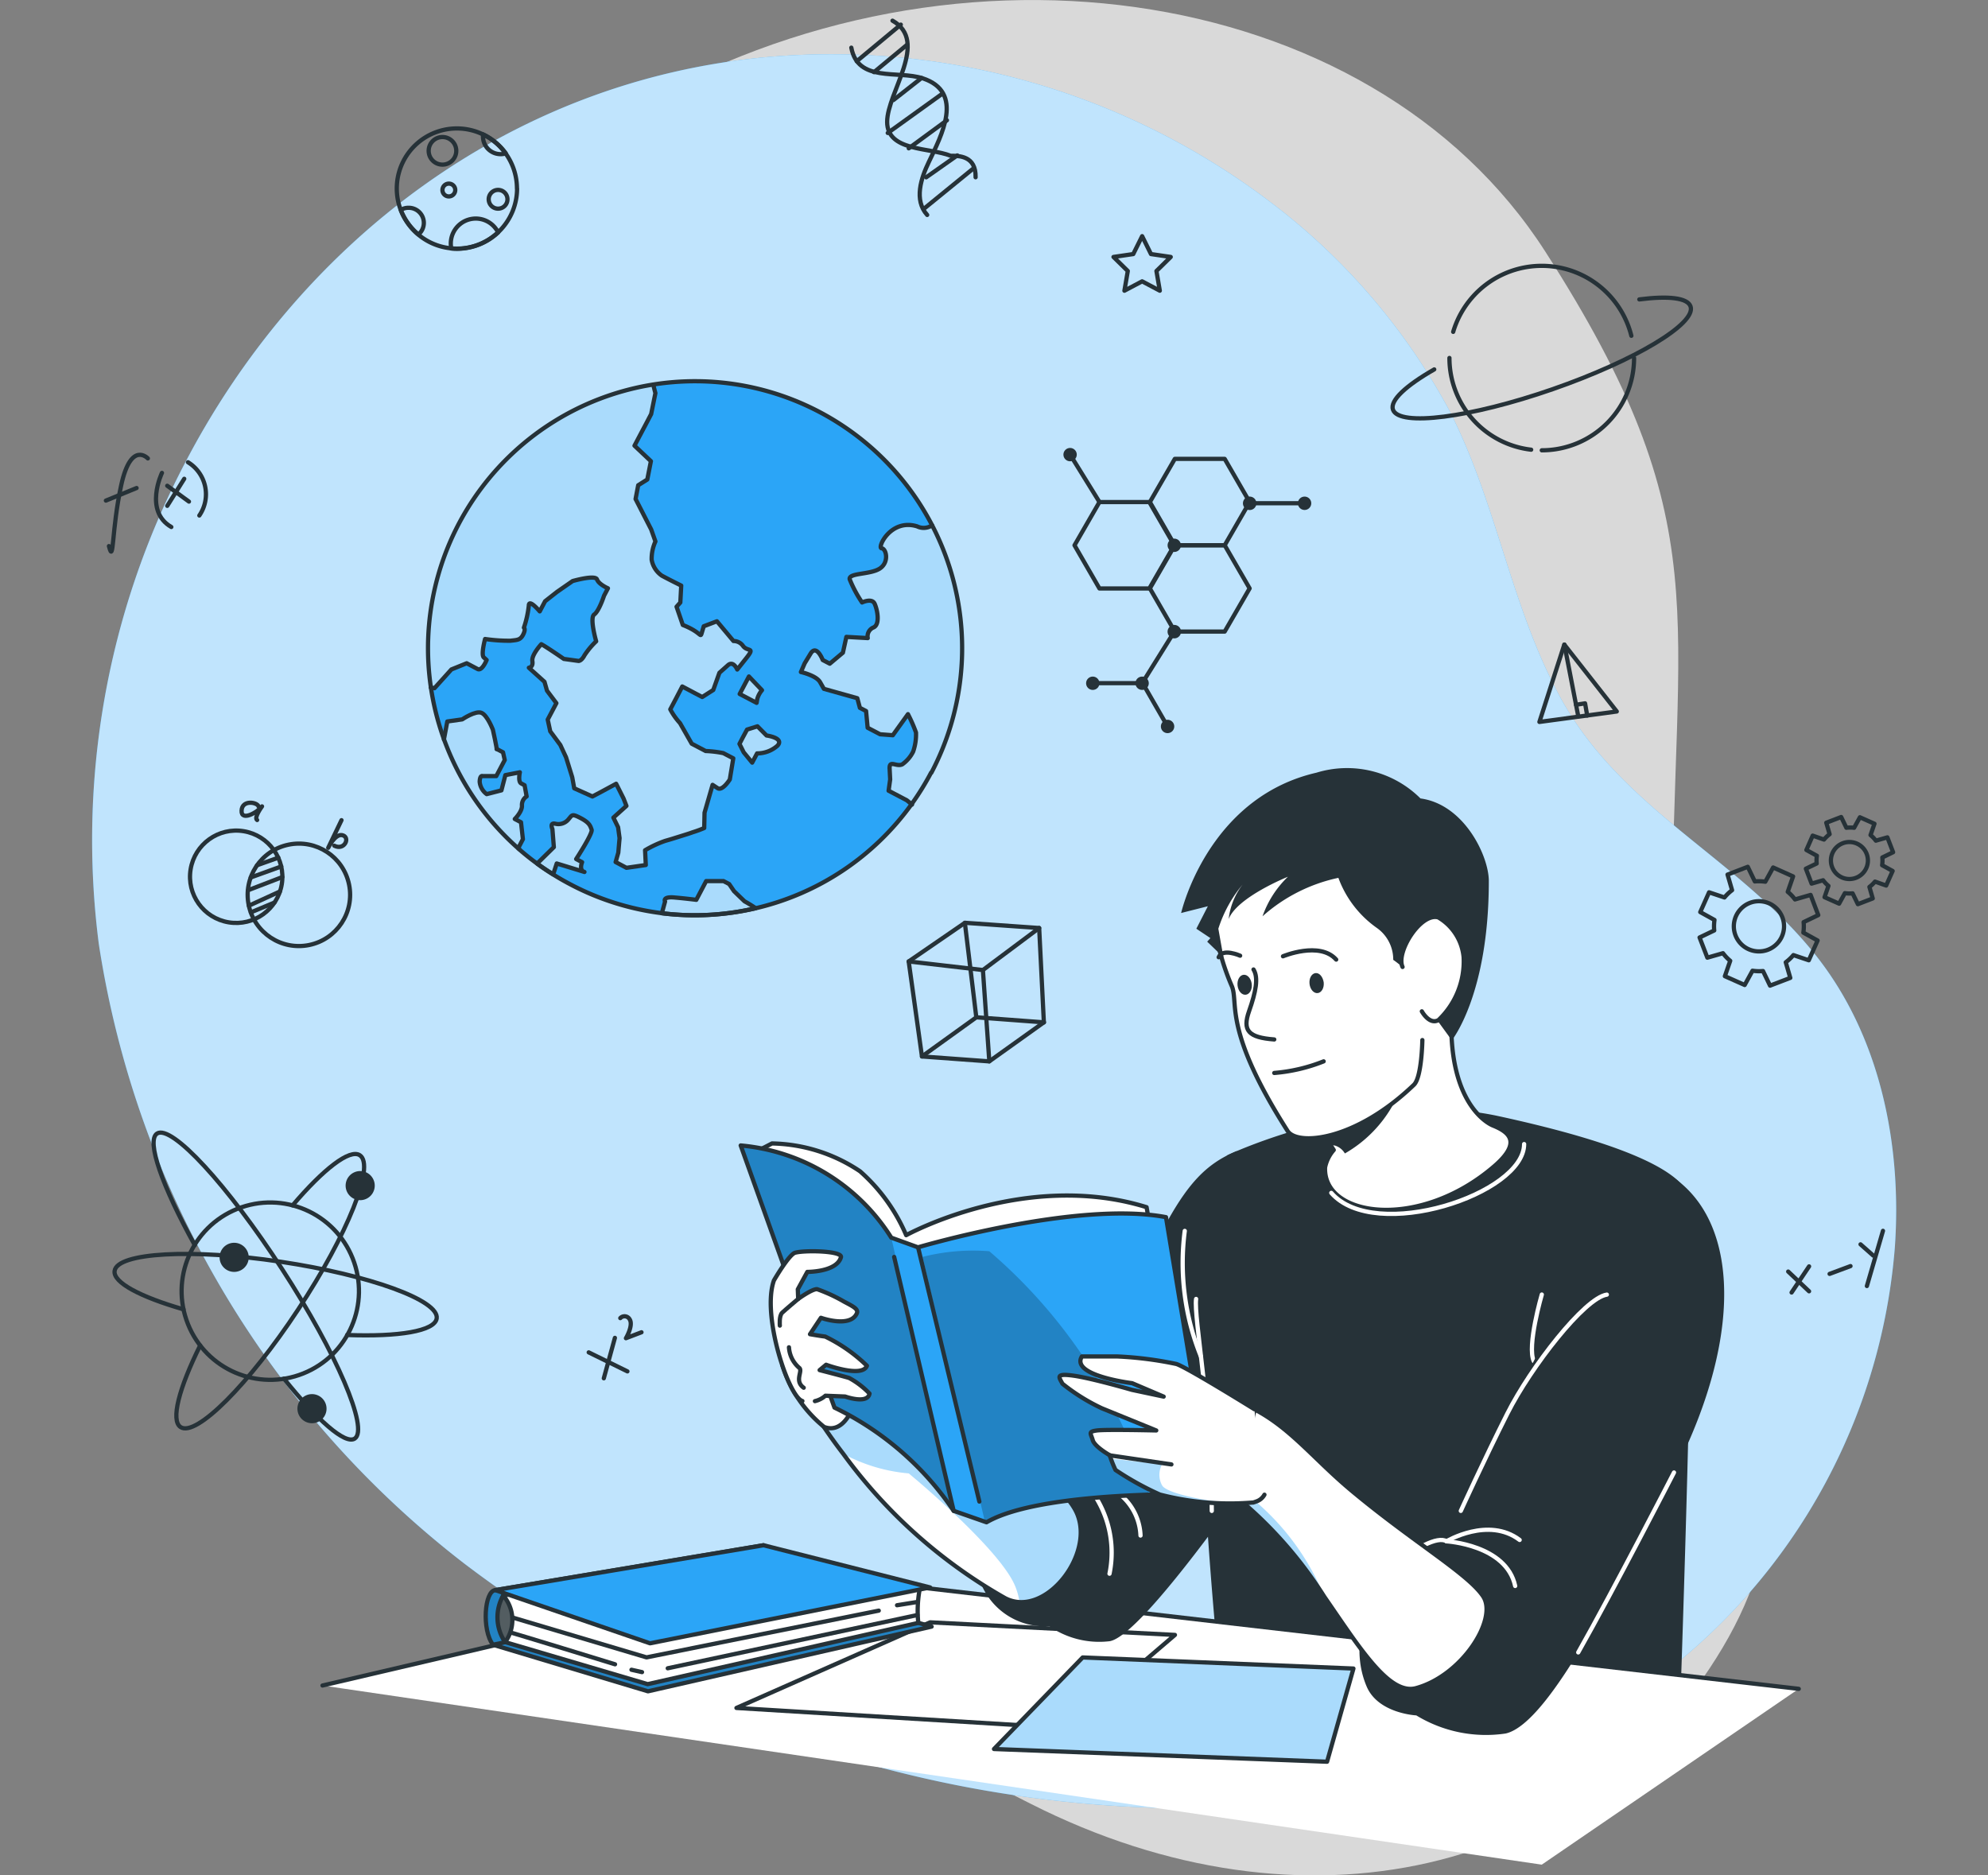 <svg xmlns="http://www.w3.org/2000/svg" xmlns:xlink="http://www.w3.org/1999/xlink" width="84.8" height="80" viewBox="0 0 84.8 80">
  <rect x="0" y="0" width="84.8" height="80" fill="#808080" stroke="none"/>
  <defs>
    <clipPath id="clip-path">
      <rect id="사각형_151" data-name="사각형 151" width="84.8" height="80" transform="translate(136.1 1244)" fill="#fff"/>
    </clipPath>
    <clipPath id="clip-path-2">
      <path id="패스_597" data-name="패스 597" d="M43.391,38.215a11.588,11.588,0,0,1-.836,1.351A11.377,11.377,0,0,1,28,42.981c-.251-.132-.5-.273-.731-.421s-.464-.3-.684-.462c-.267-.193-.524-.4-.769-.614h0a.3.3,0,0,1-.043-.04h0A11.392,11.392,0,1,1,43.4,38.224Z" fill="#2ba5f7" stroke="#263238" stroke-linecap="round" stroke-linejoin="round" stroke-width="0.181"/>
    </clipPath>
    <clipPath id="clip-path-3">
      <path id="패스_636" data-name="패스 636" d="M47.163,73.6a1.47,1.47,0,0,1-.614-.168,21.835,21.835,0,0,1-6.9-6.149,22.706,22.706,0,0,1-1.54-2.274l.737-3.157a8.6,8.6,0,0,0,3.48,3.581c2.787,1.775,6.1,2.36,7.168,4.154C50.447,71.153,48.776,73.682,47.163,73.6Z" fill="#fff" stroke="#263238" stroke-linecap="round" stroke-linejoin="round" stroke-width="0.181"/>
    </clipPath>
    <clipPath id="clip-path-4">
      <path id="패스_643" data-name="패스 643" d="M55.362,69s-1.14-.034-2.664.016c-2.3.072-5.488.332-6.944,1.179l-.069-.023-1.333-.466-.027-.04a12.877,12.877,0,0,0-5.057-4.363l-4-11.182a8.478,8.478,0,0,1,6.424,3.933l1.14.412s6.781-2.008,10.577-1.286Z" fill="#2ba5f7" stroke="#263238" stroke-linecap="round" stroke-linejoin="round" stroke-width="0.181"/>
    </clipPath>
    <clipPath id="clip-path-5">
      <path id="패스_650" data-name="패스 650" d="M64.076,77.27c-1.147.312-2.393-1.7-3.913-3.9h0a17.846,17.846,0,0,0-3.419-3.973c-.1-.078-.208-.154-.312-.226l.755-3.792c1.568.822,2.539,2.138,4.166,3.491,2.619,2.18,4.939,3.518,5.582,4.482S66.041,76.734,64.076,77.27Z" fill="#fff" stroke="#263238" stroke-linecap="round" stroke-linejoin="round" stroke-width="0.181"/>
    </clipPath>
    <clipPath id="clip-path-6">
      <path id="패스_654" data-name="패스 654" d="M57.609,69.019a.627.627,0,0,1-.361.293,1.262,1.262,0,0,1-.125.042h-.034a11.885,11.885,0,0,1-3.939-.341,12.691,12.691,0,0,1-1.894-1.049,4.915,4.915,0,0,1-.2-.488l-.049-.143s-.643-.361-.722-.643-.215-.361.181-.412,2.528,0,2.528,0l-2.321-.946a8.322,8.322,0,0,1-1.68-1.047c-.143-.273-.321-.453.464-.345s2.5.607,2.5.607l1.353.287-1.344-.572s-2.644-.32-2.144-1.141h1.5a15.492,15.492,0,0,1,2.528.321c.437.134,3.327,1.929,3.327,1.929" fill="#fff" stroke="#263238" stroke-linecap="round" stroke-linejoin="round" stroke-width="0.181"/>
    </clipPath>
    <clipPath id="clip-path-7">
      <path id="패스_658" data-name="패스 658" d="M24.7,75.419l6.613,1.987,12.1-2.761s-7.39-2.1-7.458-2.046S24.7,75.419,24.7,75.419Z" fill="#2ba5f7" stroke="#263238" stroke-linecap="round" stroke-linejoin="round" stroke-width="0.181"/>
    </clipPath>
    <clipPath id="clip-path-8">
      <path id="패스_662" data-name="패스 662" d="M24.8,73.089c-.464.033-.58,1.7-.1,2.33L35.385,73.2l.856-2.026Z" fill="#2ba5f7" stroke="#263238" stroke-linecap="round" stroke-linejoin="round" stroke-width="0.181"/>
    </clipPath>
    <clipPath id="clip-path-9">
      <path id="패스_670" data-name="패스 670" d="M25.138,73.32a1.593,1.593,0,0,1,.081,1.987,1.88,1.88,0,0,1-.081-1.987Z" fill="#263238" stroke="#263238" stroke-linecap="round" stroke-linejoin="round" stroke-width="0.181"/>
    </clipPath>
    <clipPath id="clip-path-10">
      <path id="패스_674" data-name="패스 674" d="M49.856,75.961l11.549.473L60.28,80.409l-14.207-.542Z" fill="#fff" stroke="#263238" stroke-linecap="round" stroke-linejoin="round" stroke-width="0.181"/>
    </clipPath>
  </defs>
  <g id="마스크_그룹_1" data-name="마스크 그룹 1" transform="translate(-136.1 -1244)" clip-path="url(#clip-path)">
    <g id="Learning-bro" transform="translate(132.427 1238.742)">
      <g id="freepik--background-simple--inject-57">
        <path id="패스_546" data-name="패스 546" d="M12.268,30.175s-5.035,13,2.041,26.1S35.958,76.28,47.622,82.195,71.4,85.229,77.154,75.542s-2.138-16.6-2.149-30.415,2.068-17.471-5.418-29.14-25.836-14.254-39.712-5.6S12.268,30.175,12.268,30.175Z" fill="#fff" opacity="0.7"/>
        <path id="패스_547" data-name="패스 547" d="M11.5,25.131C16.326,15.769,25.283,8.686,36.435,7.69a30.975,30.975,0,0,1,21.442,6.2,27.443,27.443,0,0,1,7.547,8.748c2.062,3.919,2.664,8.437,4.786,12.338,2.638,4.849,7.594,6.85,10.922,11.04,2.74,3.451,3.68,8.076,3.366,12.472a25.5,25.5,0,0,1-12.19,19.753c-5.846,3.476-12.892,4.435-19.685,4.119A51.224,51.224,0,0,1,23.472,71.952,41.26,41.26,0,0,1,7.888,45.526,34.619,34.619,0,0,1,11.5,25.131Z" fill="#2ba5f7"/>
        <path id="패스_548" data-name="패스 548" d="M11.5,25.131C16.326,15.769,25.283,8.686,36.435,7.69a30.975,30.975,0,0,1,21.442,6.2,27.443,27.443,0,0,1,7.547,8.748c2.062,3.919,2.664,8.437,4.786,12.338,2.638,4.849,7.594,6.85,10.922,11.04,2.74,3.451,3.68,8.076,3.366,12.472a25.5,25.5,0,0,1-12.19,19.753c-5.846,3.476-12.892,4.435-19.685,4.119A51.224,51.224,0,0,1,23.472,71.952,41.26,41.26,0,0,1,7.888,45.526,34.619,34.619,0,0,1,11.5,25.131Z" fill="#fff" opacity="0.7"/>
      </g>
      <g id="freepik--Elements--inject-57">
        <path id="패스_549" data-name="패스 549" d="M8.32,28.553c.213.845.108-.71.526-2.61S9.98,24.813,9.98,24.813" fill="none" stroke="#263238" stroke-linecap="round" stroke-linejoin="round" stroke-width="0.181"/>
        <line id="선_9" data-name="선 9" y1="0.536" x2="1.309" transform="translate(8.19 26.076)" fill="none" stroke="#263238" stroke-linecap="round" stroke-linejoin="round" stroke-width="0.181"/>
        <path id="패스_550" data-name="패스 550" d="M10.581,25.431s-.782,1.625.4,2.308" fill="none" stroke="#263238" stroke-linecap="round" stroke-linejoin="round" stroke-width="0.181"/>
        <path id="패스_551" data-name="패스 551" d="M11.692,24.976a1.6,1.6,0,0,1,.484,2.272" fill="none" stroke="#263238" stroke-linecap="round" stroke-linejoin="round" stroke-width="0.181"/>
        <line id="선_10" data-name="선 10" x2="0.926" y2="0.675" transform="translate(10.807 25.98)" fill="none" stroke="#263238" stroke-linecap="round" stroke-linejoin="round" stroke-width="0.181"/>
        <line id="선_11" data-name="선 11" x1="0.724" y2="1.154" transform="translate(10.808 25.682)" fill="none" stroke="#263238" stroke-linecap="round" stroke-linejoin="round" stroke-width="0.181"/>
        <circle id="타원_14" data-name="타원 14" cx="1.97" cy="1.97" r="1.97" transform="translate(11.485 44.284) rotate(-80.68)" fill="none" stroke="#263238" stroke-linecap="round" stroke-linejoin="round" stroke-width="0.181"/>
        <circle id="타원_15" data-name="타원 15" cx="2.185" cy="2.185" r="2.185" transform="translate(13.843 41.728) rotate(-11.59)" fill="none" stroke="#263238" stroke-linecap="round" stroke-linejoin="round" stroke-width="0.181"/>
        <line id="선_12" data-name="선 12" x1="0.907" y2="0.323" transform="translate(14.637 41.845)" fill="none" stroke="#263238" stroke-linecap="round" stroke-linejoin="round" stroke-width="0.181"/>
        <line id="선_13" data-name="선 13" x1="1.304" y2="0.471" transform="translate(14.366 42.219)" fill="none" stroke="#263238" stroke-linecap="round" stroke-linejoin="round" stroke-width="0.181"/>
        <line id="선_14" data-name="선 14" x1="1.456" y2="0.56" transform="translate(14.263 42.67)" fill="none" stroke="#263238" stroke-linecap="round" stroke-linejoin="round" stroke-width="0.181"/>
        <line id="선_15" data-name="선 15" x1="1.327" y2="0.607" transform="translate(14.288 43.286)" fill="none" stroke="#263238" stroke-linecap="round" stroke-linejoin="round" stroke-width="0.181"/>
        <line id="선_16" data-name="선 16" x1="1.008" y2="0.419" transform="translate(14.373 43.759)" fill="none" stroke="#263238" stroke-linecap="round" stroke-linejoin="round" stroke-width="0.181"/>
        <path id="패스_552" data-name="패스 552" d="M14.7,39.656c-.056-.181-.7-.293-.722.181s.674.079.872-.181c0,0-.361.486-.209.582" fill="none" stroke="#263238" stroke-linecap="round" stroke-linejoin="round" stroke-width="0.181"/>
        <path id="패스_553" data-name="패스 553" d="M18.24,40.245l-.567,1.179s.284-.591.587-.542c.374.067.125.679-.327.453" fill="none" stroke="#263238" stroke-linecap="round" stroke-linejoin="round" stroke-width="0.181"/>
        <line id="선_17" data-name="선 17" x2="0.89" y2="0.842" transform="translate(79.95 59.5)" fill="none" stroke="#263238" stroke-linecap="round" stroke-linejoin="round" stroke-width="0.181"/>
        <line id="선_18" data-name="선 18" x1="0.746" y2="1.114" transform="translate(80.095 59.279)" fill="none" stroke="#263238" stroke-linecap="round" stroke-linejoin="round" stroke-width="0.181"/>
        <line id="선_19" data-name="선 19" y1="0.332" x2="0.892" transform="translate(81.716 59.267)" fill="none" stroke="#263238" stroke-linecap="round" stroke-linejoin="round" stroke-width="0.181"/>
        <line id="선_20" data-name="선 20" x2="0.542" y2="0.479" transform="translate(83.036 58.339)" fill="none" stroke="#263238" stroke-linecap="round" stroke-linejoin="round" stroke-width="0.181"/>
        <line id="선_21" data-name="선 21" x1="0.686" y2="2.355" transform="translate(83.307 57.762)" fill="none" stroke="#263238" stroke-linecap="round" stroke-linejoin="round" stroke-width="0.181"/>
        <path id="패스_554" data-name="패스 554" d="M42.434,46.271l2.4-1.649L48,44.845l.2,4.024-2.33,1.665L43,50.324Z" fill="none" stroke="#263238" stroke-linecap="round" stroke-linejoin="round" stroke-width="0.181"/>
        <path id="패스_555" data-name="패스 555" d="M43,50.324l2.321-1.67,2.884.215" fill="none" stroke="#263238" stroke-linecap="round" stroke-linejoin="round" stroke-width="0.181"/>
        <line id="선_22" data-name="선 22" x1="0.488" y1="4.031" transform="translate(44.83 44.623)" fill="none" stroke="#263238" stroke-linecap="round" stroke-linejoin="round" stroke-width="0.181"/>
        <path id="패스_556" data-name="패스 556" d="M42.434,46.271l3.166.367L48,44.845" fill="none" stroke="#263238" stroke-linecap="round" stroke-linejoin="round" stroke-width="0.181"/>
        <line id="선_23" data-name="선 23" x2="0.273" y2="3.895" transform="translate(45.6 46.638)" fill="none" stroke="#263238" stroke-linecap="round" stroke-linejoin="round" stroke-width="0.181"/>
        <path id="패스_557" data-name="패스 557" d="M70.4,32.754l-1.062,3.3,3.3-.446Z" fill="none" stroke="#263238" stroke-linecap="round" stroke-linejoin="round" stroke-width="0.181"/>
        <line id="선_24" data-name="선 24" x2="0.591" y2="3.057" transform="translate(70.404 32.754)" fill="none" stroke="#263238" stroke-linecap="round" stroke-linejoin="round" stroke-width="0.181"/>
        <path id="패스_558" data-name="패스 558" d="M70.9,35.322l.386-.061.09.518" fill="none" stroke="#263238" stroke-linecap="round" stroke-linejoin="round" stroke-width="0.181"/>
        <line id="선_25" data-name="선 25" x2="1.651" y2="0.811" transform="translate(28.785 62.947)" fill="none" stroke="#263238" stroke-linecap="round" stroke-linejoin="round" stroke-width="0.181"/>
        <line id="선_26" data-name="선 26" x1="0.473" y2="1.725" transform="translate(29.429 62.328)" fill="none" stroke="#263238" stroke-linecap="round" stroke-linejoin="round" stroke-width="0.181"/>
        <path id="패스_559" data-name="패스 559" d="M30.132,61.486a.249.249,0,0,1,.4.052c.166.26-.159.805-.159.805l.663-.253" fill="none" stroke="#263238" stroke-linecap="round" stroke-linejoin="round" stroke-width="0.181"/>
        <path id="패스_560" data-name="패스 560" d="M41.744,6.14c1.577.887-.229,3.054-.229,4.318s1.806,1.084,2.709,1.445c.361,0,1.084,0,1.064.917" fill="none" stroke="#263238" stroke-linecap="round" stroke-linejoin="round" stroke-width="0.181"/>
        <path id="패스_561" data-name="패스 561" d="M39.987,7.291c.275,1.493,1.987.964,3.038,1.306,1.806.587.8,2.451.265,3.578-.323.672-.645,1.614-.067,2.252" fill="none" stroke="#263238" stroke-linecap="round" stroke-linejoin="round" stroke-width="0.181"/>
        <line id="선_27" data-name="선 27" y1="1.562" x2="1.88" transform="translate(40.218 6.308)" fill="none" stroke="#263238" stroke-linecap="round" stroke-linejoin="round" stroke-width="0.181"/>
        <line id="선_28" data-name="선 28" y1="1.174" x2="1.416" transform="translate(40.955 7.162)" fill="none" stroke="#263238" stroke-linecap="round" stroke-linejoin="round" stroke-width="0.181"/>
        <line id="선_29" data-name="선 29" y1="0.939" x2="1.196" transform="translate(41.787 8.585)" fill="none" stroke="#263238" stroke-linecap="round" stroke-linejoin="round" stroke-width="0.181"/>
        <line id="선_30" data-name="선 30" y1="1.68" x2="2.337" transform="translate(41.54 9.25)" fill="none" stroke="#263238" stroke-linecap="round" stroke-linejoin="round" stroke-width="0.181"/>
        <line id="선_31" data-name="선 31" y1="1.196" x2="1.629" transform="translate(42.436 10.389)" fill="none" stroke="#263238" stroke-linecap="round" stroke-linejoin="round" stroke-width="0.181"/>
        <line id="선_32" data-name="선 32" y1="1.658" x2="2.035" transform="translate(43.129 12.468)" fill="none" stroke="#263238" stroke-linecap="round" stroke-linejoin="round" stroke-width="0.181"/>
        <line id="선_33" data-name="선 33" y1="0.934" x2="1.327" transform="translate(43.18 11.888)" fill="none" stroke="#263238" stroke-linecap="round" stroke-linejoin="round" stroke-width="0.181"/>
        <circle id="타원_16" data-name="타원 16" cx="3.782" cy="3.782" r="3.782" transform="translate(10.286 58.229) rotate(-21.8)" fill="none" stroke="#263238" stroke-linecap="round" stroke-linejoin="round" stroke-width="0.181"/>
        <path id="패스_562" data-name="패스 562" d="M16.152,56.677c1.318-1.548,2.44-2.424,2.871-2.138.657.432-.522,3.379-2.633,6.581s-4.356,5.448-5.013,5.015c-.433-.284-.069-1.66.834-3.482" fill="none" stroke="#263238" stroke-linecap="round" stroke-linejoin="round" stroke-width="0.181"/>
        <path id="패스_563" data-name="패스 563" d="M11.5,61.112c-1.838-.529-3.012-1.147-2.938-1.64.107-.78,3.283-.961,7.077-.392S22.417,60.728,22.3,61.5c-.081.542-1.625.789-3.82.706" fill="none" stroke="#263238" stroke-linecap="round" stroke-linejoin="round" stroke-width="0.181"/>
        <path id="패스_564" data-name="패스 564" d="M11.982,58.373c-1.387-2.5-2.08-4.455-1.611-4.76.618-.4,3.005,2.191,5.333,5.779s3.713,6.832,3.1,7.233c-.408.264-1.591-.78-3.02-2.557" fill="none" stroke="#263238" stroke-linecap="round" stroke-linejoin="round" stroke-width="0.181"/>
        <path id="패스_565" data-name="패스 565" d="M19.556,56.175a.621.621,0,1,1,.089-.468.621.621,0,0,1-.089.468Z" fill="#263238"/>
        <path id="패스_566" data-name="패스 566" d="M17.5,65.69a.621.621,0,1,1,.089-.468.621.621,0,0,1-.089.468Z" fill="#263238"/>
        <path id="패스_567" data-name="패스 567" d="M14.18,59.234A.621.621,0,1,1,14,58.373a.621.621,0,0,1,.181.861Z" fill="#263238"/>
        <path id="패스_568" data-name="패스 568" d="M53.786,32.2h2.127l1.064-1.842-1.064-1.842H53.786l-1.064,1.842Z" fill="none" stroke="#263238" stroke-linecap="round" stroke-linejoin="round" stroke-width="0.181"/>
        <path id="패스_569" data-name="패스 569" d="M53.477,36.247,52.413,34.4H50.286" fill="none" stroke="#263238" stroke-linecap="round" stroke-linejoin="round" stroke-width="0.181"/>
        <path id="패스_570" data-name="패스 570" d="M50.571,30.361H52.7l1.064-1.842L52.7,26.675H50.571l-1.064,1.844Z" fill="none" stroke="#263238" stroke-linecap="round" stroke-linejoin="round" stroke-width="0.181"/>
        <path id="패스_571" data-name="패스 571" d="M53.786,28.519h2.127l1.064-1.844-1.064-1.842H53.786l-1.064,1.842Z" fill="none" stroke="#263238" stroke-linecap="round" stroke-linejoin="round" stroke-width="0.181"/>
        <circle id="타원_17" data-name="타원 17" cx="0.285" cy="0.285" r="0.285" transform="translate(53.477 28.234)" fill="#263238"/>
        <circle id="타원_18" data-name="타원 18" cx="0.285" cy="0.285" r="0.285" transform="translate(49.034 24.366)" fill="#263238"/>
        <path id="패스_572" data-name="패스 572" d="M53.192,36.247a.285.285,0,1,1,.285.285.285.285,0,0,1-.285-.285Z" fill="#263238"/>
        <circle id="타원_19" data-name="타원 19" cx="0.285" cy="0.285" r="0.285" transform="translate(50.001 34.119)" fill="#263238"/>
        <path id="패스_573" data-name="패스 573" d="M59.036,26.728a.285.285,0,1,1,.083.2A.287.287,0,0,1,59.036,26.728Z" fill="#263238"/>
        <circle id="타원_20" data-name="타원 20" cx="0.285" cy="0.285" r="0.285" transform="translate(52.106 34.119)" fill="#263238"/>
        <path id="패스_574" data-name="패스 574" d="M56.692,26.728a.287.287,0,1,1,.287.287A.287.287,0,0,1,56.692,26.728Z" fill="#263238"/>
        <path id="패스_575" data-name="패스 575" d="M53.477,32.205a.287.287,0,1,1,.285.285A.287.287,0,0,1,53.477,32.205Z" fill="#263238"/>
        <line id="선_34" data-name="선 34" x2="2.342" transform="translate(56.979 26.724)" fill="none" stroke="#263238" stroke-linecap="round" stroke-linejoin="round" stroke-width="0.181"/>
        <line id="선_35" data-name="선 35" x1="1.371" y2="2.2" transform="translate(52.392 32.205)" fill="none" stroke="#263238" stroke-linecap="round" stroke-linejoin="round" stroke-width="0.181"/>
        <line id="선_36" data-name="선 36" x1="1.252" y1="2.024" transform="translate(49.32 24.651)" fill="none" stroke="#263238" stroke-linecap="round" stroke-linejoin="round" stroke-width="0.181"/>
        <path id="패스_576" data-name="패스 576" d="M65.66,19.414a3.941,3.941,0,0,1,7.6.168" fill="none" stroke="#263238" stroke-linecap="round" stroke-linejoin="round" stroke-width="0.181"/>
        <path id="패스_577" data-name="패스 577" d="M68.986,24.441A3.939,3.939,0,0,1,65.5,20.528" fill="none" stroke="#263238" stroke-linecap="round" stroke-linejoin="round" stroke-width="0.181"/>
        <path id="패스_578" data-name="패스 578" d="M73.376,20.528a3.939,3.939,0,0,1-3.937,3.939" fill="none" stroke="#263238" stroke-linecap="round" stroke-linejoin="round" stroke-width="0.181"/>
        <path id="패스_579" data-name="패스 579" d="M73.6,18.03c1.232-.157,2.057-.072,2.185.3.255.733-2.38,2.313-5.886,3.531s-6.552,1.607-6.808.872c-.135-.392.554-1.026,1.761-1.717" fill="none" stroke="#263238" stroke-linecap="round" stroke-linejoin="round" stroke-width="0.181"/>
        <path id="패스_580" data-name="패스 580" d="M52.392,15.332l.377.764.843.123-.61.6.144.84-.755-.4-.755.4.144-.84-.61-.6.843-.123Z" fill="none" stroke="#263238" stroke-linecap="round" stroke-linejoin="round" stroke-width="0.181"/>
        <path id="패스_581" data-name="패스 581" d="M25.729,13.3a2.564,2.564,0,0,1-2.561,2.563q-.125,0-.244-.011a2.563,2.563,0,1,1,2.8-2.552Z" fill="none" stroke="#263238" stroke-linecap="round" stroke-linejoin="round" stroke-width="0.181"/>
        <path id="패스_582" data-name="패스 582" d="M25.319,13.759a.4.4,0,1,1-.4-.4.4.4,0,0,1,.4.4Z" fill="none" stroke="#263238" stroke-linecap="round" stroke-linejoin="round" stroke-width="0.181"/>
        <path id="패스_583" data-name="패스 583" d="M21.752,14.767a.639.639,0,0,1-.231.493,2.539,2.539,0,0,1-.753-1.046.623.623,0,0,1,.33-.092.645.645,0,0,1,.654.645Z" fill="none" stroke="#263238" stroke-linecap="round" stroke-linejoin="round" stroke-width="0.181"/>
        <path id="패스_584" data-name="패스 584" d="M24.922,15.17a2.545,2.545,0,0,1-1.754.7q-.125,0-.244-.011a1.022,1.022,0,0,1-.022-.211,1.065,1.065,0,0,1,2.019-.475Z" fill="none" stroke="#263238" stroke-linecap="round" stroke-linejoin="round" stroke-width="0.181"/>
        <circle id="타원_21" data-name="타원 21" cx="0.589" cy="0.589" r="0.589" transform="translate(21.958 11.103)" fill="none" stroke="#263238" stroke-linecap="round" stroke-linejoin="round" stroke-width="0.181"/>
        <path id="패스_585" data-name="패스 585" d="M23.092,13.364a.273.273,0,1,1-.273-.273A.273.273,0,0,1,23.092,13.364Z" fill="none" stroke="#263238" stroke-linecap="round" stroke-linejoin="round" stroke-width="0.181"/>
        <path id="패스_586" data-name="패스 586" d="M25.247,11.8a.69.69,0,0,1-.222.034.749.749,0,0,1-.749-.751.8.8,0,0,1,0-.094,2.552,2.552,0,0,1,.972.811Z" fill="none" stroke="#263238" stroke-linecap="round" stroke-linejoin="round" stroke-width="0.181"/>
        <path id="패스_587" data-name="패스 587" d="M84.129,43.033l.276-.621-.448-.246a1.354,1.354,0,0,0,.009-.33l.459-.224-.244-.634-.491.141a1.351,1.351,0,0,0-.228-.238l.168-.484-.621-.276-.247.448a1.351,1.351,0,0,0-.33,0l-.222-.459-.636.244.143.489a1.445,1.445,0,0,0-.24.229l-.482-.168-.269.612.448.247a1.351,1.351,0,0,0-.009.33l-.461.222.244.636.491-.143a1.43,1.43,0,0,0,.228.24l-.166.482.621.276.246-.448a1.354,1.354,0,0,0,.33.009l.224.461.634-.244-.141-.491a1.42,1.42,0,0,0,.238-.228Zm-1.889-.347a.789.789,0,1,1,1.042-.4A.789.789,0,0,1,82.24,42.687Z" fill="none" stroke="#263238" stroke-linecap="round" stroke-linejoin="round" stroke-width="0.181"/>
        <path id="패스_588" data-name="패스 588" d="M80.828,46.221l.376-.843-.607-.336a1.862,1.862,0,0,0,.011-.448l.625-.3-.327-.861-.666.193a1.806,1.806,0,0,0-.309-.325l.228-.657-.851-.381-.334.607a1.963,1.963,0,0,0-.448-.013l-.3-.623-.863.332.193.665a1.955,1.955,0,0,0-.325.311l-.656-.22-.376.843.607.336a1.862,1.862,0,0,0-.011.448l-.625.3.332.861.666-.191a1.874,1.874,0,0,0,.309.325l-.228.656.845.376.334-.609a1.865,1.865,0,0,0,.448.013l.3.623.863-.33-.193-.666A1.945,1.945,0,0,0,80.172,46Zm-2.564-.471a1.071,1.071,0,1,1,.82.023A1.073,1.073,0,0,1,78.263,45.749Z" fill="none" stroke="#263238" stroke-linecap="round" stroke-linejoin="round" stroke-width="0.181"/>
      </g>
      <g id="freepik--Earth--inject-57">
        <path id="패스_589" data-name="패스 589" d="M43.391,38.215a11.588,11.588,0,0,1-.836,1.351A11.377,11.377,0,0,1,28,42.981c-.251-.132-.5-.273-.731-.421s-.464-.3-.684-.462c-.267-.193-.524-.4-.769-.614h0a.3.3,0,0,1-.043-.04h0A11.392,11.392,0,1,1,43.4,38.224Z" fill="#2ba5f7"/>
        <g id="그룹_27" data-name="그룹 27" clip-path="url(#clip-path-2)">
          <g id="그룹_26" data-name="그룹 26" opacity="0.6">
            <path id="패스_590" data-name="패스 590" d="M43.391,38.215a11.588,11.588,0,0,1-.836,1.351l-.22-.181-.379-.2-.4-.209.067-.482-.022-.435c-.023-.435.291-.079.542-.211A1.461,1.461,0,0,0,42.6,37.3a2.333,2.333,0,0,0,.121-.813,6.576,6.576,0,0,0-.343-.784l-.647.9-.542-.042L40.68,36.3l-.067-.713-.264-.137-.11-.41-1.425-.4-.163-.285c-.163-.285-.818-.432-.818-.432l.161-.372.253-.415c.255-.415.518.275.518.275l.3.157.56-.47.148-.674.912.052a.406.406,0,0,1,.238-.451c.3-.119.17-.778.054-1.022s-.542-.047-.542-.047a5.261,5.261,0,0,1-.527-.988c-.063-.282.885-.181,1.291-.464s.267-.847.069-.86.388-1.282,1.517-.934a.636.636,0,0,0,.636-.045,11.377,11.377,0,0,1-.033,10.55Z" fill="#fff"/>
            <path id="패스_591" data-name="패스 591" d="M35.494,33.33l-.386.486s-.164-.392-.4-.181l-.361.321-.262.733-.47.3-.287-.15-.271-.144-.294-.155-.282.542-.229.433a2.767,2.767,0,0,0,.414.587l.5.879.607.307a4.616,4.616,0,0,1,.753.09l.417.219-.148.9s-.314.511-.524.37l-.211-.139-.343,1.188-.014.654s-.2.085-.41.154-.076.033-.507.166-.4.128-.748.228a4.719,4.719,0,0,0-.858.4l.031.628-.825.121-.462-.246.114-.4.054-.621-.063-.464-.2-.41.556-.5-.123-.316-.316-.628-.668.361-.343.181-.777-.349-.085-.471-.26-.847-.242-.527-.43-.582-.108-.5.242-.459.128-.242-.4-.533-.108-.379-.666-.6s.193-.013.15-.282.381-.722.381-.722c.24.126.961.628.961.628l.63.087s.126,0,.249-.238a3.375,3.375,0,0,1,.5-.6s-.291-1.01-.083-1.145.419-.8.419-.8l.166-.316s-.392-.172-.466-.379-1.04.069-1.04.069l-.666.462-.526.406-.228.432s-.464-.558-.466-.246a4.432,4.432,0,0,1-.209.941s.1.051-.031.293-.264.229-.542.264a6.943,6.943,0,0,1-1.084-.074s-.181.668-.056.784l.123.112s-.193.486-.385.385l-.466-.246-.652.264-.722.8-.161-.033a11.392,11.392,0,0,1,9.479-12.93c.042.181.087.35.087.35l-.181.892-.231.441-.2.377-.28.531.717.661-.154.782-.388.244-.112.587.666,1.3.181.511a1.79,1.79,0,0,0-.161.78,1.043,1.043,0,0,0,.437.681c.356.193.824.421.824.421l-.038.722-.161.181.267.778c.814.32.737.587.814.32l.079-.265.554-.2.706.843a.489.489,0,0,1,.415.22C35.56,33.07,35.882,32.844,35.494,33.33Z" fill="#fff"/>
            <path id="패스_592" data-name="패스 592" d="M25.922,39.62c.02.256-.305.578-.305.578l.265.139.081.722-.2.383a11.345,11.345,0,0,1-3.151-4.627l.144-.766.637-.09s.571-.379.824-.278.484.722.484.722.181.838.157.822h0l.26.137.074.33-.361.686h-.582s-.116-.061-.126.24a.733.733,0,0,0,.3.529l.628-.161.168-.65.618-.121s-.088.4.056.475l.146.078.087.477A.428.428,0,0,0,25.922,39.62Z" fill="#fff"/>
            <path id="패스_593" data-name="패스 593" d="M28.909,40.642c-.056-.155-.079-.291-.464-.493s-.361-.13-.513.038a.554.554,0,0,1-.574.2c-.253-.056-.121.229-.121.229l.061.771-.713.7q.33.244.684.462l.152-.466,1.185.347c-.251-.074-.1-.417-.1-.417l-.253-.134S28.965,40.794,28.909,40.642Z" fill="#fff"/>
            <path id="패스_594" data-name="패스 594" d="M36.371,36.633l-.388-.392-.444.139-.181.361-.135.26.181.361.361.439.206-.394a1.33,1.33,0,0,0,.872-.33C37.142,36.747,36.371,36.633,36.371,36.633Z" fill="#fff"/>
            <path id="패스_595" data-name="패스 595" d="M35.23,34.865l.722.379.029-.17a.981.981,0,0,1,.2-.37l-.553-.585Z" fill="#fff"/>
            <path id="패스_596" data-name="패스 596" d="M34.984,43.272l-.208-.305-.242-.126H33.8l-.421.8s-.4-.054-.932-.1-.4.172-.4.172l-.137.5a11.421,11.421,0,0,0,4-.215,5.055,5.055,0,0,0-.473-.293Z" fill="#fff"/>
          </g>
        </g>
        <path id="패스_598" data-name="패스 598" d="M43.391,38.215a11.588,11.588,0,0,1-.836,1.351A11.377,11.377,0,0,1,28,42.981c-.251-.132-.5-.273-.731-.421s-.464-.3-.684-.462c-.267-.193-.524-.4-.769-.614h0a.3.3,0,0,1-.043-.04h0A11.392,11.392,0,1,1,43.4,38.224Z" fill="none" stroke="#263238" stroke-linecap="round" stroke-linejoin="round" stroke-width="0.181"/>
        <path id="패스_599" data-name="패스 599" d="M35.905,44a11.421,11.421,0,0,1-4,.215l.137-.5s-.13-.219.4-.172.932.1.932.1l.421-.8h.739l.242.126.208.305.448.432a5.055,5.055,0,0,1,.473.293Z" fill="none" stroke="#263238" stroke-linecap="round" stroke-linejoin="round" stroke-width="0.181"/>
        <path id="패스_600" data-name="패스 600" d="M43.431,27.667a.636.636,0,0,1-.636.045c-1.129-.349-1.714.919-1.517.934s.336.585-.069.86-1.354.181-1.291.464a5.2,5.2,0,0,0,.527.988s.415-.2.533.047.251.9-.052,1.022a.406.406,0,0,0-.238.451l-.912-.052-.148.674-.56.47-.3-.157s-.264-.69-.518-.275l-.253.415-.161.372s.656.146.818.432l.163.285,1.425.4.11.41.264.137.067.713.531.278.542.042.647-.9a6.576,6.576,0,0,1,.343.784,2.249,2.249,0,0,1-.121.813,1.461,1.461,0,0,1-.461.542c-.258.132-.574-.224-.542.211l.022.435-.067.482.4.209.379.2.22.181" fill="none" stroke="#263238" stroke-linecap="round" stroke-linejoin="round" stroke-width="0.181"/>
        <path id="패스_601" data-name="패스 601" d="M22.045,34.582l.161.033.722-.8.652-.264.466.246c.191.1.385-.385.385-.385l-.123-.112c-.125-.116.056-.784.056-.784a6.943,6.943,0,0,0,1.084.074c.285-.034.421-.023.542-.264s.031-.293.031-.293a4.432,4.432,0,0,0,.209-.941c0-.312.466.246.466.246l.228-.432.509-.4.666-.462s.966-.278,1.04-.069.466.379.466.379l-.166.316s-.213.657-.419.8.083,1.145.083,1.145a3.375,3.375,0,0,0-.5.6c-.126.242-.249.238-.249.238l-.63-.087s-.722-.5-.961-.628c0,0-.424.453-.381.722s-.15.282-.15.282l.666.6.108.379.4.533-.128.242-.242.459.108.5.43.582.244.526.264.851.085.471.777.349.343-.181.668-.361.316.628.123.316-.556.5.2.41.063.464-.054.621-.114.4.462.246.825-.119-.031-.63a4.719,4.719,0,0,1,.858-.4c.35-.1.316-.094.748-.228s.3-.1.507-.166.41-.154.41-.154l.014-.654.343-1.188.211.139c.209.141.524-.37.524-.37l.148-.9-.426-.222a4.616,4.616,0,0,0-.753-.09l-.594-.312-.5-.879a2.767,2.767,0,0,1-.414-.587l.229-.433.282-.542.294.155.271.144.287.15.47-.3.262-.733.361-.321c.235-.213.4.181.4.181l.386-.486c.388-.486.067-.26-.132-.509a.489.489,0,0,0-.415-.22l-.706-.843-.562.213-.079.265c-.078.267,0,0-.814-.32l-.267-.778.161-.181.038-.722s-.468-.229-.824-.421a1.039,1.039,0,0,1-.437-.681,1.79,1.79,0,0,1,.161-.78l-.181-.511-.666-1.3.112-.587.388-.244.154-.782-.7-.661.28-.531.2-.377.231-.441.181-.892s-.045-.166-.087-.35" fill="none" stroke="#263238" stroke-linecap="round" stroke-linejoin="round" stroke-width="0.181"/>
        <path id="패스_602" data-name="패스 602" d="M25.825,41.482a.293.293,0,0,0-.047-.043h0l.2-.383-.081-.722-.265-.139s.325-.321.305-.578a.428.428,0,0,1,.2-.385l-.087-.477-.146-.078c-.144-.076-.056-.475-.056-.475l-.618.121-.168.65-.628.161a.733.733,0,0,1-.3-.529c.011-.3.126-.24.126-.24h.582l.361-.686-.074-.33-.26-.137" fill="none" stroke="#263238" stroke-linecap="round" stroke-linejoin="round" stroke-width="0.181"/>
        <path id="패스_603" data-name="패스 603" d="M24.855,37.211h0c.029.016-.157-.822-.157-.822s-.231-.612-.484-.722-.824.278-.824.278l-.637.09-.144.766" fill="none" stroke="#263238" stroke-linecap="round" stroke-linejoin="round" stroke-width="0.181"/>
        <path id="패스_604" data-name="패스 604" d="M27.421,42.092l-.152.466q-.361-.22-.684-.462l.713-.7-.061-.771s-.132-.285.121-.229a.554.554,0,0,0,.574-.2c.148-.168.13-.24.513-.038s.408.338.464.493-.659,1.252-.659,1.252l.253.134s-.148.343.1.417Z" fill="none" stroke="#263238" stroke-linecap="round" stroke-linejoin="round" stroke-width="0.181"/>
        <path id="패스_605" data-name="패스 605" d="M35.539,36.38l.444-.139.388.392s.768.1.468.433a1.309,1.309,0,0,1-.872.33l-.209.394-.361-.439-.181-.361.135-.26Z" fill="none" stroke="#263238" stroke-linecap="round" stroke-linejoin="round" stroke-width="0.181"/>
        <path id="패스_606" data-name="패스 606" d="M36.176,34.7a.981.981,0,0,0-.2.37l-.029.17-.722-.379.394-.746Z" fill="none" stroke="#263238" stroke-linecap="round" stroke-linejoin="round" stroke-width="0.181"/>
      </g>
      <g id="freepik--Character--inject-57">
        <path id="패스_607" data-name="패스 607" d="M75.367,77.3A29.158,29.158,0,0,1,56.3,82.4c-.572-4.843-2.756-24.741-.273-27.862,0,0,6.025-2.873,11.574-1.667s7.709,2.362,8.1,3.363C76.008,56.991,75.58,71.081,75.367,77.3Z" fill="#263238"/>
        <path id="패스_608" data-name="패스 608" d="M67.419,55c-3.2,2.768-7.314,2.183-7.224.058a1.605,1.605,0,0,1,.37-.744l-.125-.191L59.9,53.3c-.4-.612-.89-1.382-1.235-1.941-.289-.477,6.915-4.908,6.915-2.36,0,3.59,1.763,4.266,1.763,4.266C68.006,53.533,68.625,53.956,67.419,55Z" fill="#fff" stroke="#263238" stroke-linecap="round" stroke-linejoin="round" stroke-width="0.181"/>
        <path id="패스_609" data-name="패스 609" d="M69.44,60.48s-.645,2.21-.34,2.844" fill="none" stroke="#fff" stroke-linecap="round" stroke-linejoin="round" stroke-width="0.181"/>
        <path id="패스_610" data-name="패스 610" d="M68.686,54.062c0,2.133-6.362,4.222-8.226,2.082" fill="none" stroke="#fff" stroke-linecap="round" stroke-linejoin="round" stroke-width="0.181"/>
        <path id="패스_611" data-name="패스 611" d="M63.453,51.6a5.453,5.453,0,0,1-2.413,2.862.744.744,0,0,0-.428-.338.562.562,0,0,0-.181,0l-.542-.818A21.982,21.982,0,0,1,63.453,51.6Z" fill="#263238"/>
        <path id="패스_612" data-name="패스 612" d="M64.345,49.625s-.022,1.586-.361,1.909C61.465,53.95,59,54.142,58.595,53.5c-2.736-4.291-2.089-5.418-2.368-6.153a10.188,10.188,0,0,1-.831-4.67c.6-2.848,5.96-5.057,8.784-2.192,1.354,1.371,1.782,4.345,1.5,6.823" fill="#fff" stroke="#263238" stroke-linecap="round" stroke-linejoin="round" stroke-width="0.181"/>
        <path id="패스_613" data-name="패스 613" d="M56.572,46.026s-.753-.338-.916.065" fill="none" stroke="#263238" stroke-linecap="round" stroke-linejoin="round" stroke-width="0.181"/>
        <path id="패스_614" data-name="패스 614" d="M58.4,46.051s1.566-.656,2.27.141" fill="none" stroke="#263238" stroke-linecap="round" stroke-linejoin="round" stroke-width="0.181"/>
        <path id="패스_615" data-name="패스 615" d="M60.137,47.162c.025.235-.088.439-.256.459s-.323-.159-.349-.394.088-.441.256-.459S60.1,46.927,60.137,47.162Z" fill="#263238"/>
        <path id="패스_616" data-name="패스 616" d="M57.067,47.232c.027.235-.088.441-.256.459s-.323-.157-.349-.392.088-.441.256-.459S57.038,47,57.067,47.232Z" fill="#263238"/>
        <path id="패스_617" data-name="패스 617" d="M57.143,46.614c.219.352.1.954-.19,1.779s-.034,1.123,1.075,1.206" fill="#fff" stroke="#263238" stroke-linecap="round" stroke-linejoin="round" stroke-width="0.181"/>
        <path id="패스_618" data-name="패스 618" d="M58.028,51.028a7.268,7.268,0,0,0,2.106-.495" fill="none" stroke="#263238" stroke-linecap="round" stroke-linejoin="round" stroke-width="0.181"/>
        <path id="패스_619" data-name="패스 619" d="M67.18,42.84c0-1.073-1.058-3.274-2.915-3.522h0a4.436,4.436,0,0,0-4.434-1.1c-4.266.979-5.564,5.19-5.75,5.887-.018.065-.027.1-.027.1l1.141-.289-.491.959.6.4-.137.152.693.668-.217-1.221a5.55,5.55,0,0,1,1.04-1.889,2.945,2.945,0,0,0-.6,1.479c.361-.937,2.528-1.806,2.528-1.806a4.315,4.315,0,0,0-1.084,1.687,7.052,7.052,0,0,1,3.236-1.64,4.511,4.511,0,0,0,1.64,2.136,1.652,1.652,0,0,1,.7,1.362,4.211,4.211,0,0,1,1.625,2.232l.874,1.2S67.18,47.693,67.18,42.84Z" fill="#263238"/>
        <path id="패스_620" data-name="패스 620" d="M63.5,46.506c-.293-.627.769-2.324,1.522-2.115a2.2,2.2,0,0,1,1.084,1.7,3.449,3.449,0,0,1-1.075,2.682c-.388.217-.708-.374-.708-.374" fill="#fff" stroke="#263238" stroke-linecap="round" stroke-linejoin="round" stroke-width="0.181"/>
        <path id="패스_621" data-name="패스 621" d="M17.429,77.158l20.405-4.771L80.4,77.3,69.438,84.8Z" fill="#fff"/>
        <path id="패스_622" data-name="패스 622" d="M17.429,77.158l20.405-4.771L80.4,77.3" fill="#fff" stroke="#263238" stroke-linecap="round" stroke-linejoin="round" stroke-width="0.181"/>
        <path id="패스_623" data-name="패스 623" d="M35.087,78.115l8.26-3.652L53.791,75l-4.645,3.971Z" fill="#fff" stroke="#263238" stroke-linecap="round" stroke-linejoin="round" stroke-width="0.181"/>
        <path id="패스_624" data-name="패스 624" d="M56.431,54.358c-2.649,1.084-3.22,3.52-7.722,13.147a4.751,4.751,0,0,0-3.07,2.839,2.926,2.926,0,0,0,2.787,4.282,3.735,3.735,0,0,0,2.528.648c1.7-.074,9.21-11.567,9.21-11.567Z" fill="#263238"/>
        <path id="패스_625" data-name="패스 625" d="M49.5,68.071A4.468,4.468,0,0,1,51,72.389" fill="none" stroke="#fff" stroke-linecap="round" stroke-linejoin="round" stroke-width="0.181"/>
        <path id="패스_626" data-name="패스 626" d="M50.642,68.578a2.386,2.386,0,0,1,1.681,2.182" fill="none" stroke="#fff" stroke-linecap="round" stroke-linejoin="round" stroke-width="0.181"/>
        <path id="패스_627" data-name="패스 627" d="M54.9,63.124a10.626,10.626,0,0,1-.69-5.358" fill="none" stroke="#fff" stroke-linecap="round" stroke-linejoin="round" stroke-width="0.181"/>
        <path id="패스_628" data-name="패스 628" d="M54.694,60.668c-.11.758.674,4.8.668,9.042" fill="none" stroke="#fff" stroke-linecap="round" stroke-linejoin="round" stroke-width="0.181"/>
        <path id="패스_629" data-name="패스 629" d="M74.5,55.157c3.314,1.665,3.708,6.788.582,12.914-2.209,4.323-5.257,10.707-7.186,11.135a5.706,5.706,0,0,1-3.81-.773s-1.625-.076-2.117-1.232c-1.344-3.159,2.071-7.15,3.408-6.194,0,0,4.291-9.331,5.073-9.92" fill="#263238"/>
        <path id="패스_630" data-name="패스 630" d="M61.66,75.282c-.439-2.18,2.992-4.751,3.715-4.275,0,0,2.548.143,2.929,1.905" fill="none" stroke="#fff" stroke-linecap="round" stroke-linejoin="round" stroke-width="0.181"/>
        <path id="패스_631" data-name="패스 631" d="M70.994,75.746c1.492-2.631,4.085-7.675,4.085-7.675" fill="none" stroke="#fff" stroke-linecap="round" stroke-linejoin="round" stroke-width="0.181"/>
        <path id="패스_632" data-name="패스 632" d="M65.374,71.007s1.786-1.069,3.121-.058" fill="none" stroke="#fff" stroke-linecap="round" stroke-linejoin="round" stroke-width="0.181"/>
        <path id="패스_633" data-name="패스 633" d="M65.985,69.709s.986-2.167,1.987-4.154,3.29-4.928,4.242-5.071" fill="none" stroke="#fff" stroke-linecap="round" stroke-linejoin="round" stroke-width="0.181"/>
        <path id="패스_634" data-name="패스 634" d="M47.163,73.6a1.47,1.47,0,0,1-.614-.168,21.835,21.835,0,0,1-6.9-6.149,22.706,22.706,0,0,1-1.54-2.274l.737-3.157a8.6,8.6,0,0,0,3.48,3.581c2.787,1.775,6.1,2.36,7.168,4.154C50.447,71.153,48.776,73.682,47.163,73.6Z" fill="#fff"/>
        <g id="그룹_28" data-name="그룹 28" clip-path="url(#clip-path-3)">
          <path id="패스_635" data-name="패스 635" d="M47.163,73.6a2.989,2.989,0,0,0-.181-.666c-.645-1.614-4.546-4.824-4.546-4.824a7.174,7.174,0,0,1-2.779-.827,22.7,22.7,0,0,1-1.544-2.274l.737-3.157a8.6,8.6,0,0,0,3.48,3.581c2.787,1.775,6.1,2.36,7.168,4.154C50.447,71.153,48.776,73.682,47.163,73.6Z" fill="#2ba5f7" opacity="0.4"/>
        </g>
        <path id="패스_637" data-name="패스 637" d="M47.163,73.6a1.47,1.47,0,0,1-.614-.168,21.835,21.835,0,0,1-6.9-6.149,22.706,22.706,0,0,1-1.54-2.274l.737-3.157a8.6,8.6,0,0,0,3.48,3.581c2.787,1.775,6.1,2.36,7.168,4.154C50.447,71.153,48.776,73.682,47.163,73.6Z" fill="none" stroke="#263238" stroke-linecap="round" stroke-linejoin="round" stroke-width="0.181"/>
        <path id="패스_638" data-name="패스 638" d="M40.211,64.822s-.381,1.683-1.385,1.306a5.467,5.467,0,0,1-1.782-2.638Z" fill="#fff" stroke="#263238" stroke-linecap="round" stroke-linejoin="round" stroke-width="0.181"/>
        <path id="패스_639" data-name="패스 639" d="M35.784,54.458l.82-.423a6.939,6.939,0,0,1,3.755,1.188,7.6,7.6,0,0,1,1.968,2.725s5.073-2.8,10.254-1.194l2.113,11.776-9.714.636-6.062-5.759Z" fill="#fff" stroke="#263238" stroke-linecap="round" stroke-linejoin="round" stroke-width="0.181"/>
        <path id="패스_640" data-name="패스 640" d="M55.362,69s-1.14-.034-2.664.016c-2.3.072-5.488.332-6.944,1.179l-.069-.023-1.333-.466-.027-.04a12.877,12.877,0,0,0-5.057-4.363l-4-11.182a8.478,8.478,0,0,1,6.424,3.933l1.14.412s6.781-2.008,10.577-1.286Z" fill="#2ba5f7"/>
        <g id="그룹_29" data-name="그룹 29" clip-path="url(#clip-path-4)">
          <path id="패스_641" data-name="패스 641" d="M44.326,69.671a12.877,12.877,0,0,0-5.057-4.363l-4-11.182a8.478,8.478,0,0,1,6.424,3.933Z" fill="rgba(0,0,0,0.7)" opacity="0.3"/>
          <path id="패스_642" data-name="패스 642" d="M52.7,69.019c-2.3.072-5.488.332-6.944,1.179l-.069-.023-2.662-11.3a8.781,8.781,0,0,1,2.848-.242A22.428,22.428,0,0,1,52.7,69.019Z" fill="rgba(0,0,0,0.7)" opacity="0.3"/>
        </g>
        <path id="패스_644" data-name="패스 644" d="M55.362,69s-1.14-.034-2.664.016c-2.3.072-5.488.332-6.944,1.179l-.069-.023-1.333-.466-.027-.04a12.877,12.877,0,0,0-5.057-4.363l-4-11.182a8.478,8.478,0,0,1,6.424,3.933l1.14.412s6.781-2.008,10.577-1.286Z" fill="none" stroke="#263238" stroke-linecap="round" stroke-linejoin="round" stroke-width="0.181"/>
        <line id="선_37" data-name="선 37" x2="2.613" y2="10.841" transform="translate(42.835 58.47)" fill="none" stroke="#263238" stroke-linecap="round" stroke-linejoin="round" stroke-width="0.181"/>
        <line id="선_38" data-name="선 38" x1="2.539" y1="10.834" transform="translate(41.814 58.877)" fill="none" stroke="#263238" stroke-linecap="round" stroke-linejoin="round" stroke-width="0.181"/>
        <path id="패스_645" data-name="패스 645" d="M37.9,65.022c-.58-.161-1.748-3.644-1.214-5.145,0,0,.636-1.1.9-1.179.4-.117,2.037-.083,1.958.191-.181.636-1.434.625-1.434.625l-.406.744.016.41s.591-.43.807-.417a6.773,6.773,0,0,1,1.149.531c.392.208.632.321.542.509-.291.625-1.528.181-1.528.181l-.466.7s.45.078.647.1a6.768,6.768,0,0,1,1.782,1.246c-.193.531-1.743-.043-1.743-.043l-.275.229s1.141.294,1.264.338a3.511,3.511,0,0,1,.865.663c-.083.47-1.042.125-1.042.125l-.84-.034a1.033,1.033,0,0,1-.448.231" fill="#fff" stroke="#263238" stroke-linecap="round" stroke-linejoin="round" stroke-width="0.181"/>
        <path id="패스_646" data-name="패스 646" d="M37.719,60.668s-.542.455-.681.587-.1.551-.1.551" fill="none" stroke="#263238" stroke-linecap="round" stroke-linejoin="round" stroke-width="0.181"/>
        <path id="패스_647" data-name="패스 647" d="M37.327,62.731a1.253,1.253,0,0,0,.448.885c.141.148-.226.551.181.84" fill="none" stroke="#263238" stroke-linecap="round" stroke-linejoin="round" stroke-width="0.181"/>
        <path id="패스_648" data-name="패스 648" d="M64.076,77.27c-1.147.312-2.393-1.7-3.913-3.9h0a17.846,17.846,0,0,0-3.419-3.973c-.1-.078-.208-.154-.312-.226l.755-3.792c1.568.822,2.539,2.138,4.166,3.491,2.619,2.18,4.939,3.518,5.582,4.482S66.041,76.734,64.076,77.27Z" fill="#fff"/>
        <g id="그룹_30" data-name="그룹 30" clip-path="url(#clip-path-5)">
          <path id="패스_649" data-name="패스 649" d="M60.163,73.366a17.846,17.846,0,0,0-3.419-3.973,1.264,1.264,0,0,0,.5-.076A10.609,10.609,0,0,1,60.163,73.366Z" fill="#2ba5f7" opacity="0.4"/>
        </g>
        <path id="패스_651" data-name="패스 651" d="M64.076,77.27c-1.147.312-2.393-1.7-3.913-3.9h0a17.846,17.846,0,0,0-3.419-3.973c-.1-.078-.208-.154-.312-.226l.755-3.792c1.568.822,2.539,2.138,4.166,3.491,2.619,2.18,4.939,3.518,5.582,4.482S66.041,76.734,64.076,77.27Z" fill="none" stroke="#263238" stroke-linecap="round" stroke-linejoin="round" stroke-width="0.181"/>
        <path id="패스_652" data-name="패스 652" d="M57.609,69.019a.627.627,0,0,1-.361.293,1.262,1.262,0,0,1-.125.042h-.034a11.885,11.885,0,0,1-3.939-.341,12.691,12.691,0,0,1-1.894-1.049,4.915,4.915,0,0,1-.2-.488l-.049-.143s-.643-.361-.722-.643-.215-.361.181-.412,2.528,0,2.528,0l-2.321-.946a8.322,8.322,0,0,1-1.68-1.047c-.143-.273-.321-.453.464-.345s2.5.607,2.5.607l1.353.287-1.344-.572s-2.644-.32-2.144-1.141h1.5a15.492,15.492,0,0,1,2.528.321c.437.134,3.327,1.929,3.327,1.929" fill="#fff"/>
        <g id="그룹_31" data-name="그룹 31" clip-path="url(#clip-path-6)">
          <path id="패스_653" data-name="패스 653" d="M57.085,69.36a11.885,11.885,0,0,1-3.939-.341,12.691,12.691,0,0,1-1.894-1.049,4.918,4.918,0,0,1-.2-.488l2.192.24a.93.93,0,0,0,0,.9C53.488,69.064,56.265,69.508,57.085,69.36Z" fill="#2ba5f7" opacity="0.4"/>
        </g>
        <path id="패스_655" data-name="패스 655" d="M57.609,69.019a.627.627,0,0,1-.361.293,1.262,1.262,0,0,1-.125.042h-.034a11.885,11.885,0,0,1-3.939-.341,12.691,12.691,0,0,1-1.894-1.049,4.915,4.915,0,0,1-.2-.488l-.049-.143s-.643-.361-.722-.643-.215-.361.181-.412,2.528,0,2.528,0l-2.321-.946a8.322,8.322,0,0,1-1.68-1.047c-.143-.273-.321-.453.464-.345s2.5.607,2.5.607l1.353.287-1.344-.572s-2.644-.32-2.144-1.141h1.5a15.492,15.492,0,0,1,2.528.321c.437.134,3.327,1.929,3.327,1.929" fill="none" stroke="#263238" stroke-linecap="round" stroke-linejoin="round" stroke-width="0.181"/>
        <line id="선_39" data-name="선 39" x2="2.638" y2="0.388" transform="translate(51.003 67.339)" fill="none" stroke="#263238" stroke-linecap="round" stroke-linejoin="round" stroke-width="0.181"/>
        <path id="패스_656" data-name="패스 656" d="M24.7,75.419l6.613,1.987,12.1-2.761s-7.39-2.1-7.458-2.046S24.7,75.419,24.7,75.419Z" fill="#2ba5f7"/>
        <g id="그룹_32" data-name="그룹 32" clip-path="url(#clip-path-7)">
          <path id="패스_657" data-name="패스 657" d="M24.7,75.419l6.613,1.987,12.1-2.761s-7.39-2.1-7.458-2.046S24.7,75.419,24.7,75.419Z" fill="rgba(0,0,0,0.7)" opacity="0.3"/>
        </g>
        <path id="패스_659" data-name="패스 659" d="M24.7,75.419l6.613,1.987,12.1-2.761s-7.39-2.1-7.458-2.046S24.7,75.419,24.7,75.419Z" fill="none" stroke="#263238" stroke-linecap="round" stroke-linejoin="round" stroke-width="0.181"/>
        <path id="패스_660" data-name="패스 660" d="M24.8,73.089c-.464.033-.58,1.7-.1,2.33L35.385,73.2l.856-2.026Z" fill="#2ba5f7"/>
        <g id="그룹_33" data-name="그룹 33" clip-path="url(#clip-path-8)">
          <path id="패스_661" data-name="패스 661" d="M24.8,73.089c-.464.033-.58,1.7-.1,2.33L35.385,73.2l.856-2.026Z" fill="rgba(0,0,0,0.7)" opacity="0.3"/>
        </g>
        <path id="패스_663" data-name="패스 663" d="M24.8,73.089c-.464.033-.58,1.7-.1,2.33L35.385,73.2l.856-2.026Z" fill="none" stroke="#263238" stroke-linecap="round" stroke-linejoin="round" stroke-width="0.181"/>
        <path id="패스_664" data-name="패스 664" d="M42.9,73.066a5.022,5.022,0,0,0-.056,1.421L31.3,77.1,25.22,75.307a2.154,2.154,0,0,1-.081-1.987l11.114-1.887Z" fill="#fff" stroke="#263238" stroke-linecap="round" stroke-linejoin="round" stroke-width="0.181"/>
        <path id="패스_665" data-name="패스 665" d="M24.8,73.089l11.444-1.914,7.106,1.8L31.4,75.358Z" fill="#2ba5f7" stroke="#263238" stroke-linecap="round" stroke-linejoin="round" stroke-width="0.181"/>
        <path id="패스_666" data-name="패스 666" d="M25.2,74.158l6.052,1.8,9.905-1.994" fill="none" stroke="#263238" stroke-linecap="round" stroke-linejoin="round" stroke-width="0.181"/>
        <line id="선_40" data-name="선 40" x1="10.651" y2="2.272" transform="translate(32.156 74.151)" fill="none" stroke="#263238" stroke-linecap="round" stroke-linejoin="round" stroke-width="0.181"/>
        <path id="패스_667" data-name="패스 667" d="M25.346,74.868c.092.009,4.562,1.385,4.562,1.385" fill="none" stroke="#263238" stroke-linecap="round" stroke-linejoin="round" stroke-width="0.181"/>
        <line id="선_41" data-name="선 41" y1="0.137" x2="0.847" transform="translate(41.937 73.597)" fill="none" stroke="#263238" stroke-linecap="round" stroke-linejoin="round" stroke-width="0.181"/>
        <line id="선_42" data-name="선 42" x1="0.45" y1="0.101" transform="translate(30.609 76.486)" fill="none" stroke="#263238" stroke-linecap="round" stroke-linejoin="round" stroke-width="0.181"/>
        <path id="패스_668" data-name="패스 668" d="M25.138,73.32a1.593,1.593,0,0,1,.081,1.987,1.88,1.88,0,0,1-.081-1.987Z" fill="#263238"/>
        <g id="그룹_34" data-name="그룹 34" clip-path="url(#clip-path-9)">
          <path id="패스_669" data-name="패스 669" d="M25.138,73.32a1.593,1.593,0,0,1,.081,1.987,1.88,1.88,0,0,1-.081-1.987Z" fill="rgba(255,255,255,0.7)" opacity="0.3"/>
        </g>
        <path id="패스_671" data-name="패스 671" d="M25.138,73.32a1.593,1.593,0,0,1,.081,1.987,1.88,1.88,0,0,1-.081-1.987Z" fill="none" stroke="#263238" stroke-linecap="round" stroke-linejoin="round" stroke-width="0.181"/>
        <path id="패스_672" data-name="패스 672" d="M49.856,75.961l11.549.473L60.28,80.409l-14.207-.542Z" fill="#fff"/>
        <g id="그룹_35" data-name="그룹 35" clip-path="url(#clip-path-10)">
          <path id="패스_673" data-name="패스 673" d="M49.856,75.961l11.549.473L60.28,80.409l-14.207-.542Z" fill="#2ba5f7" opacity="0.4"/>
        </g>
        <path id="패스_675" data-name="패스 675" d="M49.856,75.961l11.549.473L60.28,80.409l-14.207-.542Z" fill="none" stroke="#263238" stroke-linecap="round" stroke-linejoin="round" stroke-width="0.181"/>
      </g>
    </g>
  </g>
</svg>
